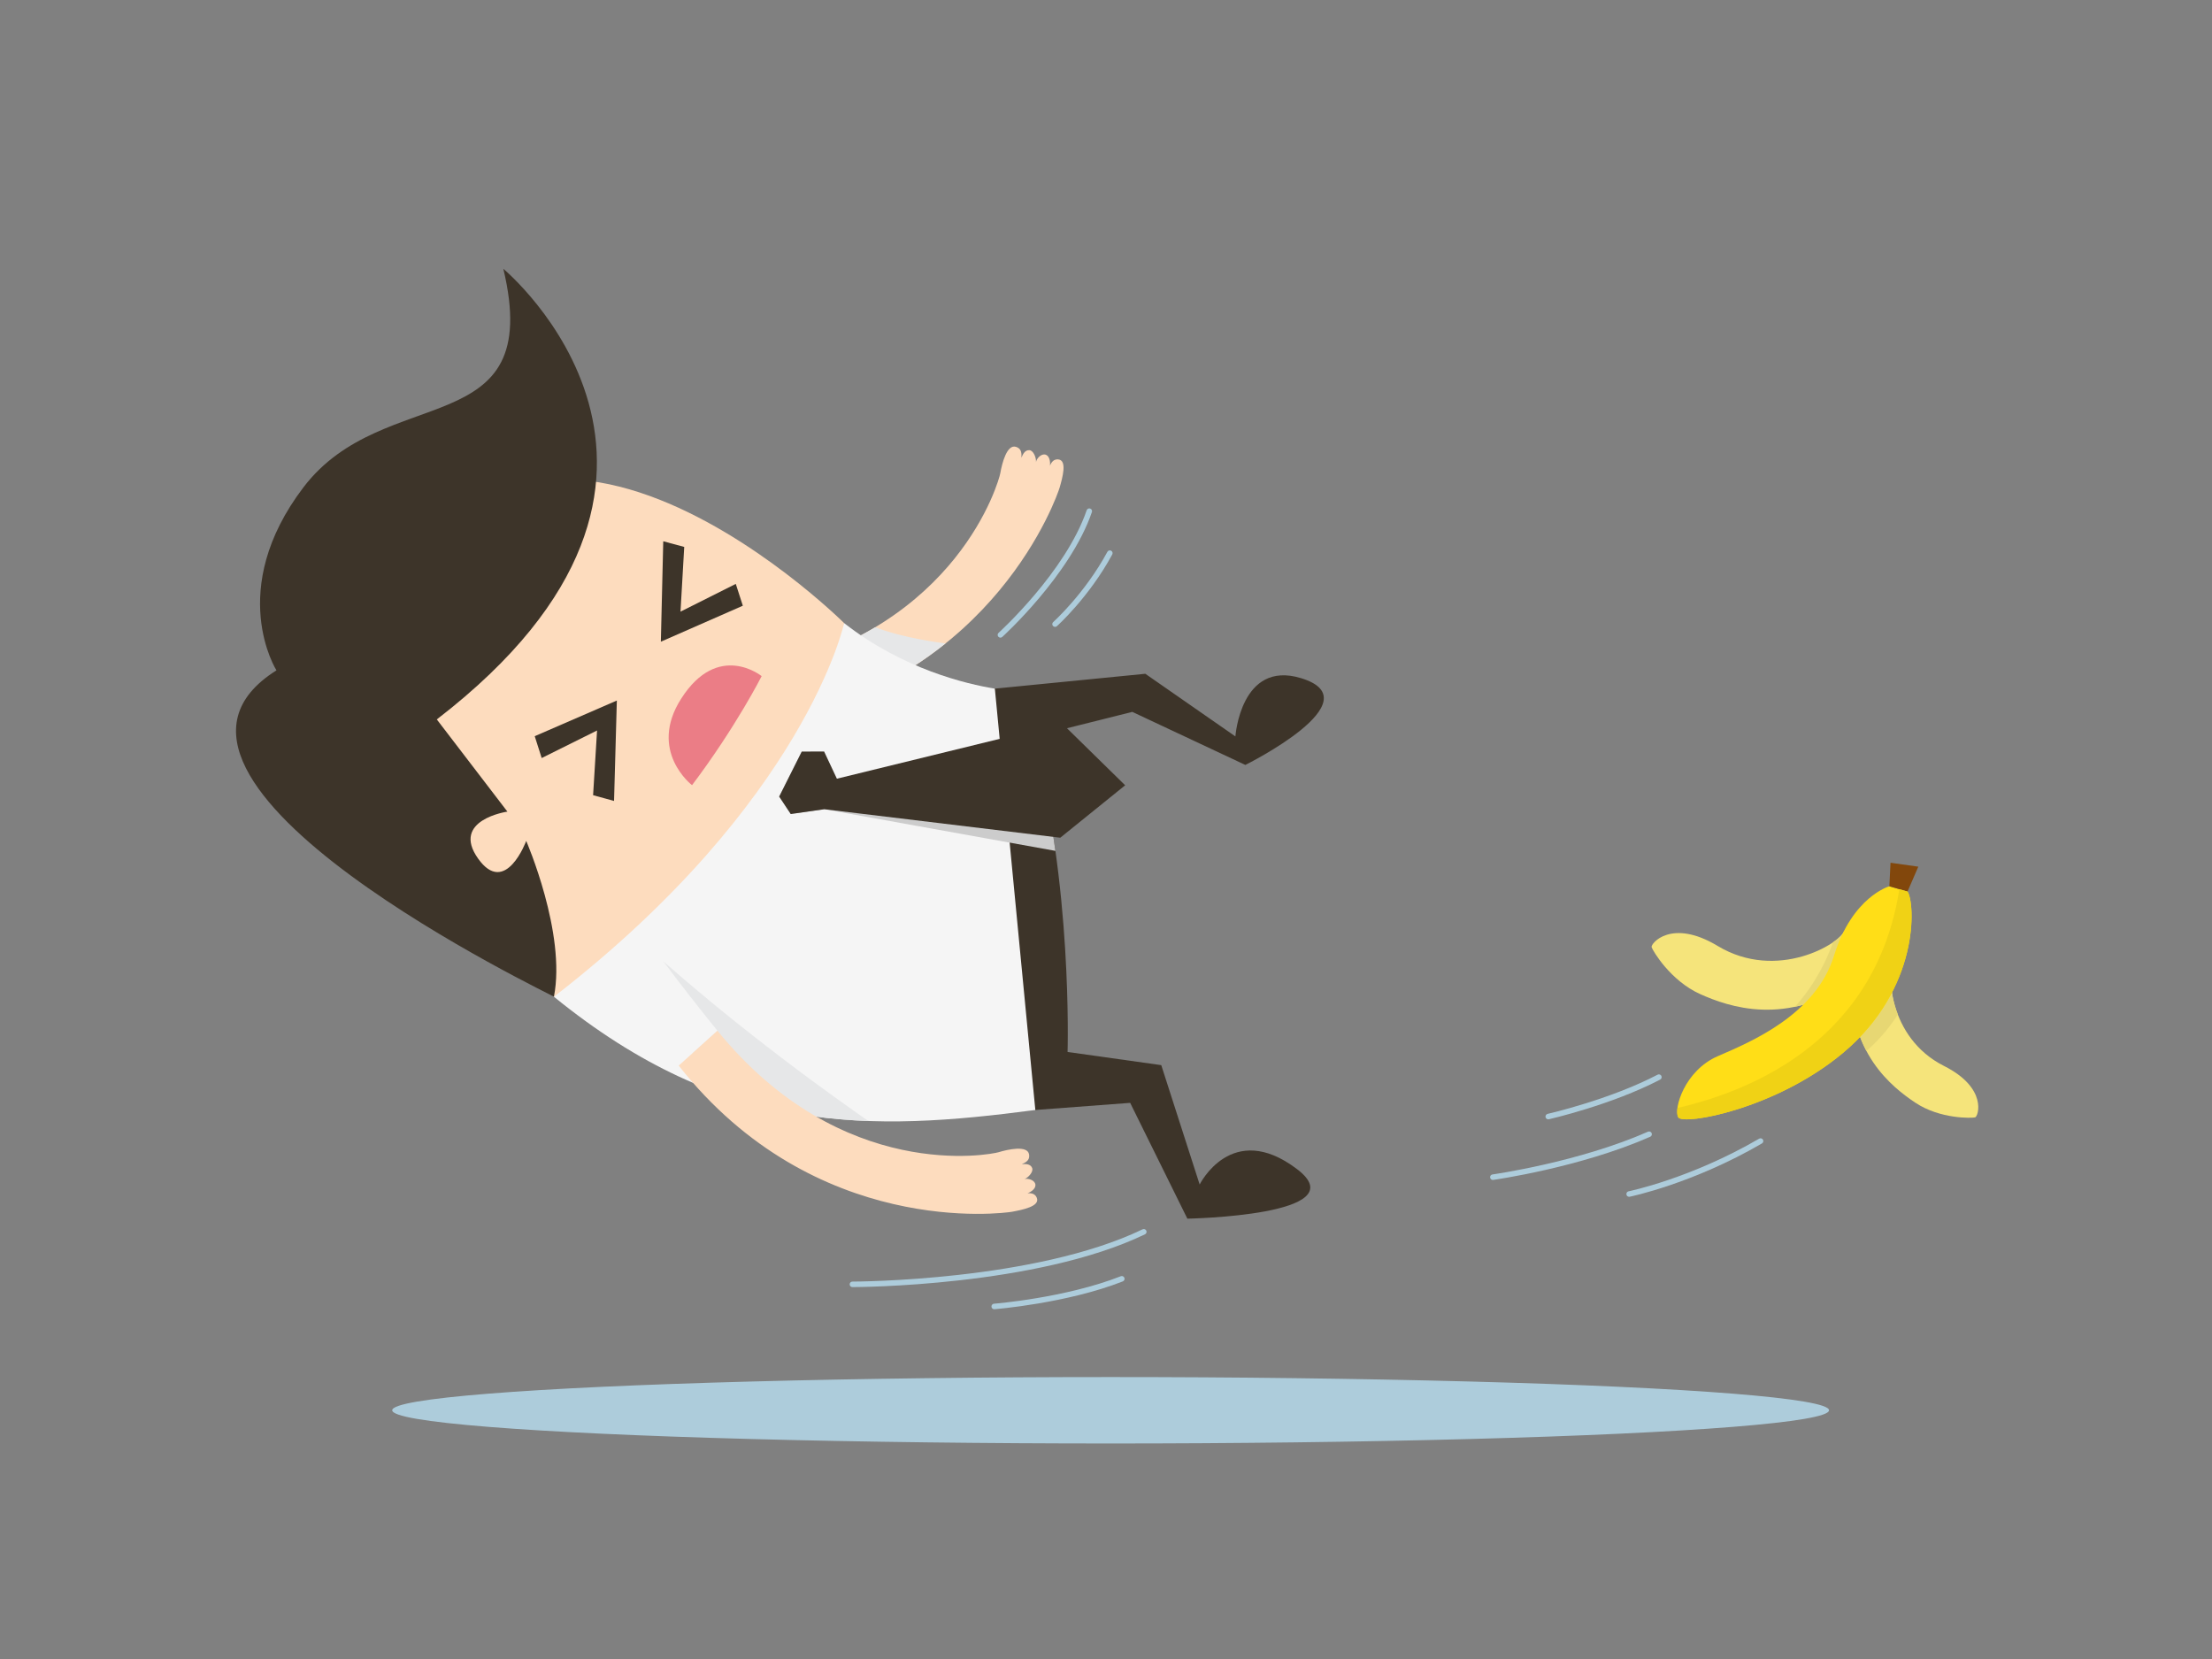 <svg xmlns="http://www.w3.org/2000/svg" xmlns:xlink="http://www.w3.org/1999/xlink" id="Layer_1" width="800" height="600" x="0" y="0" baseProfile="tiny" version="1.2" viewBox="0 0 800 600" xml:space="preserve"><rect x="0" y="0" width="800" height="600" fill="#808080" stroke="none"/><switch><g><g><g><ellipse cx="401.671" cy="510.042" fill="#ADCCDB" rx="259.824" ry="12.009"/></g></g><g><g><g><path fill="#FDDCBE" d="M276.878,242.242c69.703-15.389,84.419-68.365,84.896-71.11c0.607-3.519,2.383-10.521,5.632-9.535 c1.65,0.502,2.196,1.702,1.99,3.951c0.586-1.409,1.366-2.873,2.943-2.73c1.405,0.122,2.451,2.662,2.348,4.263 c-0.026,0.14-0.054,0.282-0.054,0.417c0-0.135,0.028-0.277,0.054-0.417c0.265-1.357,1.797-2.836,3.086-2.72 c1.693,0.135,2.16,2.403,1.96,4.073c0.578-1.414,1.434-2.414,2.999-2.28c3.294,0.283,1.559,6.507,0.494,10.209 c-0.854,2.96-23.384,68.078-101.354,84.062L276.878,242.242z"/></g></g><g><g><path fill="#E6E7E8" d="M276.878,242.242l4.993,18.184c25.618-5.252,45.25-15.808,60.096-27.721 c-8.266-1.093-17.655-2.893-25.454-5.848C305.844,233.248,292.8,238.727,276.878,242.242z"/></g></g><g><g><g><g><g><path fill="#F5F5F5" d="M200.331,360.488l104.96-135.139c21.299,16.696,44.351,22.064,54.512,23.704 c14.209,29.616,25.856,124.035,14.638,152.387C315.075,409.271,262.372,410.937,200.331,360.488z"/></g></g></g><g><g><path fill="#3D3429" d="M374.441,401.44l34.299-2.578l20.688,41.883c0,0,61.906-1.086,39.605-17.96 c-23.575-17.838-35.158,5.611-35.158,5.611l-13.889-43.175l-33.883-4.762c0,0,1.881-61.686-12.75-113.942l36.157-9.054 l40.89,19.186c0,0,46.944-23.281,20.075-31.404c-21.752-6.577-23.679,21.091-23.679,21.091l-32.575-22.654l-54.419,5.372 L374.441,401.44z"/></g></g><g><g><path fill="#CCC" d="M374.68,271.45l-72.021,10.182l-4.618-9.835l-8.081,0.037l-8.164,16.26l4.186,6.314l12.146-1.737 l83.577,15.058C380.041,295.818,377.776,283.45,374.68,271.45z"/></g></g><g><path fill="#E6E7E8" d="M253.188,383.422c6.746,5.604,13.313,10.919,19.67,15.952 c13.817,3.754,27.471,5.555,41.187,6.056c-15.28-10.657-32.341-23.22-49.785-37.272c-8.064-6.497-16.21-13.312-24.299-20.404 l-6.743,15.687C241.598,370.839,245.228,376.808,253.188,383.422z"/></g><g><g><polygon fill="#3D3429" points="289.96 271.833 298.042 271.797 302.66 281.632 384.155 261.682 406.928 284.011 383.457 302.974 298.128 292.67 285.982 294.407 281.797 288.094"/></g></g><g><g><g><path fill="#FDDCBE" d="M305.291,225.35c0,0-129.931-129.359-173.775,19.828c0,0-2.88,55.95,68.814,115.311 C291.446,289.955,305.291,225.35,305.291,225.35z"/></g></g><g><g><path fill="#3D3429" d="M182.038,97.215c0,0,90.263,74.905-24.06,162.973l25.53,33.346c0,0-20.539,2.951-10.621,16.95 c9.923,14.009,17.427-6.353,17.427-6.353s14.529,33.418,10.017,56.357c1.513,0.313-164.14-77.955-100.349-118.049 c0,0-18.47-29.086,9.767-66.197C139.014,137.776,197.243,160.66,182.038,97.215z"/></g></g></g></g><g><g><polygon fill="#3D3429" points="239.875 195.759 239.007 232.079 268.655 219.067 266.104 211.174 246.114 221.211 247.46 197.804"/></g></g><g><g><polygon fill="#3D3429" points="222.08 289.672 223.091 253.359 193.39 266.253 195.907 274.156 215.935 264.191 214.502 287.593"/></g></g><g><g><path fill="#EB7D86" d="M275.462,244.528c0,0-9.23,18.289-25.176,39.442c0,0-16.054-12.291-3.929-31.286 C259.718,231.753,275.462,244.528,275.462,244.528z"/></g></g><g><g><g><path fill="#F5F5F5" d="M225.843,359.727l14.118-11.974c6.434,8.622,12.981,16.984,19.515,25.02l-14.009,12.623 C239.058,377.268,232.498,368.709,225.843,359.727z"/></g></g><g><g><path fill="#FDDCBE" d="M259.475,372.772c45.037,55.381,98.982,44.756,101.649,43.95c3.417-1.037,10.471-2.593,11.048,0.752 c0.292,1.7-0.535,2.727-2.638,3.553c1.522-0.109,3.181-0.069,3.761,1.404c0.521,1.31-1.279,3.384-2.756,4.011 c-0.137,0.04-0.276,0.079-0.396,0.14c0.12-0.061,0.26-0.1,0.396-0.14c1.332-0.371,3.341,0.334,3.815,1.537 c0.639,1.574-1.178,3.009-2.76,3.58c1.523-0.118,2.8,0.198,3.383,1.656c1.225,3.07-5.115,4.313-8.902,5.023 c-3.029,0.565-71.332,9.657-120.61-52.844L259.475,372.772z"/></g></g></g></g></g><g><g><g><path fill="#F5E47B" d="M667.067,336.572c-1.396,4.575-24.294,18.529-45.884,5.526c-16.73-10.075-24.263-0.792-23.854,0.462 c0.408,1.253,6.779,12.136,17.594,16.981c10.175,4.56,31.3,12.009,55.159-4.872L667.067,336.572z"/></g><g><path fill="#F5E47B" d="M685.098,347.545c-2.844,3.293-2.471,27.684,18.01,37.989c15.87,7.985,12.381,18.285,11.218,18.579 c-1.163,0.293-12.628,0.671-21.604-5.3c-8.445-5.618-24.426-18.26-23.013-44.81L685.098,347.545z"/></g><g><g><path fill="#E7D773" d="M685.098,347.545l-15.389,6.459c-0.579,10.872,1.762,19.41,5.305,26.09 c3.592-3.121,7.756-7.453,11.358-13.196C682.916,357.944,683.496,349.399,685.098,347.545z"/></g></g><g><g><path fill="#E7D773" d="M662.952,340.78c-3.977,10.961-9.462,18.57-13.79,23.329c6.561-1.387,13.611-4.268,20.921-9.439 l-3.016-18.098C666.746,337.626,665.274,339.177,662.952,340.78z"/></g></g><g><path fill="#FFDE17" d="M606.961,404.088c-1.764-2.999,2.279-16.916,14.324-22.123s35.391-14.948,42.013-36.327 s20.011-25.099,20.011-25.099l6.574,1.896c2.786,4.169,4.511,35.057-23.333,58.354 C642.202,401.16,608.725,407.087,606.961,404.088z"/></g><g><polygon fill="#82470C" points="683.309 320.539 683.734 312.025 693.781 313.443 689.883 322.435"/></g><g><g><path fill="#F0D215" d="M686.924,321.582c-8.413,53.847-52.051,72.615-80.242,79.136c-0.197,1.505-0.108,2.711,0.279,3.37 c1.764,2.999,35.241-2.928,59.589-23.3c27.844-23.297,26.119-54.185,23.333-58.354L686.924,321.582z"/></g></g></g><g><path fill="#ADCCDB" d="M559.947,404.819c-0.457,0-0.87-0.315-0.975-0.78c-0.121-0.539,0.218-1.074,0.756-1.195 c0.223-0.05,22.394-5.097,39.772-14.174c0.487-0.255,1.094-0.066,1.35,0.424c0.255,0.489,0.065,1.094-0.424,1.35 c-17.615,9.2-40.035,14.301-40.259,14.352C560.094,404.812,560.02,404.819,559.947,404.819z"/></g><g><path fill="#ADCCDB" d="M539.909,426.741c-0.492,0-0.92-0.362-0.989-0.863c-0.076-0.547,0.306-1.052,0.854-1.127 c0.308-0.043,31.136-4.398,56.248-15.459c0.508-0.223,1.096,0.008,1.318,0.512c0.223,0.506-0.007,1.096-0.512,1.318 c-25.374,11.176-56.47,15.566-56.781,15.609C540.001,426.738,539.954,426.741,539.909,426.741z"/></g><g><path fill="#ADCCDB" d="M589.197,432.834c-0.467,0-0.884-0.328-0.979-0.804c-0.108-0.541,0.242-1.068,0.784-1.177 c0.222-0.045,22.479-4.62,47.226-19.044c0.48-0.275,1.09-0.116,1.368,0.36c0.277,0.478,0.116,1.09-0.36,1.368 c-25.051,14.601-47.615,19.231-47.841,19.276C589.328,432.828,589.263,432.834,589.197,432.834z"/></g></g><g><path fill="#ADCCDB" d="M361.812,230.618c-0.273,0-0.546-0.111-0.744-0.331c-0.37-0.411-0.336-1.042,0.074-1.413 c0.241-0.217,24.208-21.991,31.867-44.328c0.179-0.523,0.746-0.802,1.27-0.622c0.522,0.179,0.801,0.748,0.622,1.27 c-7.829,22.832-32.175,44.945-32.419,45.166C362.289,230.533,362.05,230.618,361.812,230.618z"/></g><g><path fill="#ADCCDB" d="M381.57,226.723c-0.276,0-0.55-0.113-0.748-0.335c-0.367-0.413-0.33-1.045,0.083-1.412 c0.113-0.101,11.375-10.21,19.601-25.402c0.263-0.486,0.871-0.667,1.356-0.403s0.666,0.87,0.402,1.355 c-8.399,15.514-19.915,25.842-20.03,25.944C382.043,226.639,381.806,226.723,381.57,226.723z"/></g><g><path fill="#ADCCDB" d="M308.304,465.5c-0.007,0-0.012,0-0.015,0c-0.552-0.001-0.999-0.45-0.998-1.002s0.449-0.998,1-0.998 c0.002,0,0.009,0,0.017,0c1.293,0,66.119-0.178,104.929-18.9c0.497-0.238,1.096-0.031,1.335,0.466 c0.24,0.497,0.031,1.096-0.466,1.335C374.888,465.319,309.63,465.5,308.304,465.5z"/></g><g><path fill="#ADCCDB" d="M359.571,473.5c-0.517,0-0.955-0.398-0.996-0.923c-0.042-0.551,0.369-1.031,0.92-1.074 c0.256-0.02,25.878-2.082,45.855-9.934c0.513-0.201,1.095,0.05,1.297,0.564s-0.051,1.095-0.564,1.297 c-20.261,7.963-46.174,10.046-46.434,10.066C359.624,473.499,359.597,473.5,359.571,473.5z"/></g></g></switch></svg>